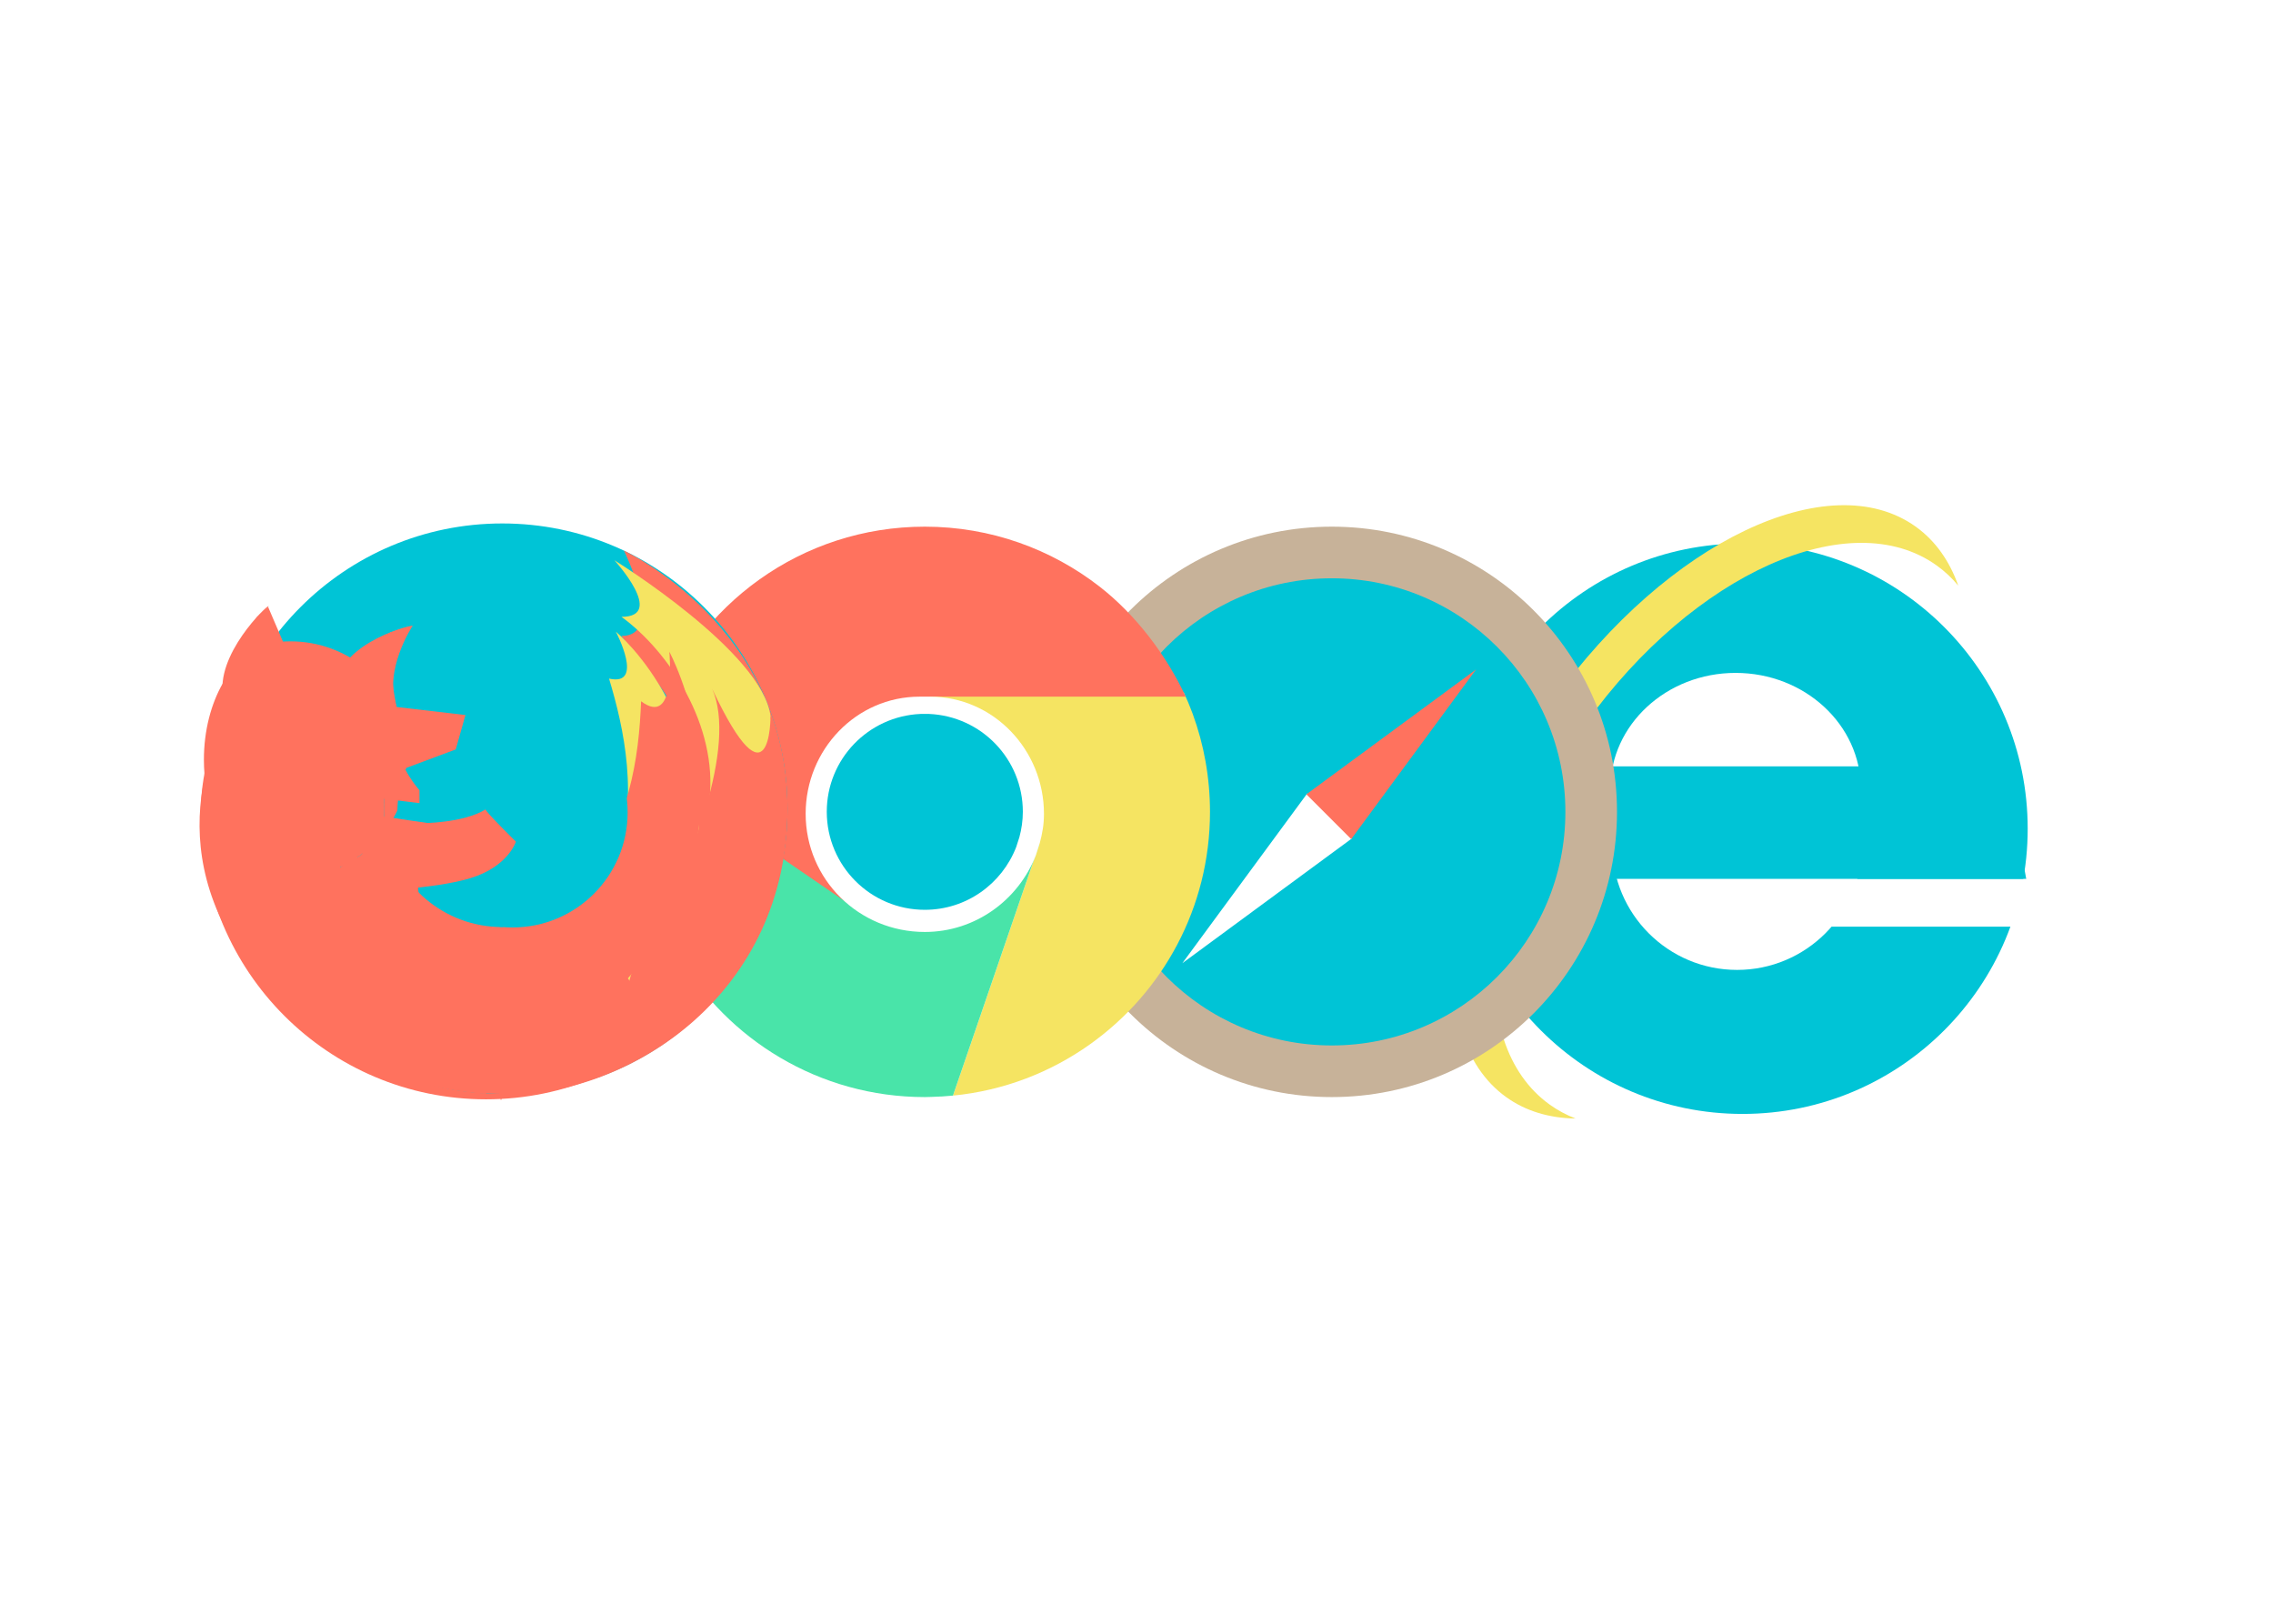<?xml version="1.0" encoding="utf-8"?>
<!-- Generator: Adobe Illustrator 16.0.0, SVG Export Plug-In . SVG Version: 6.00 Build 0)  -->
<!DOCTYPE svg PUBLIC "-//W3C//DTD SVG 1.1//EN" "http://www.w3.org/Graphics/SVG/1.1/DTD/svg11.dtd">
<svg version="1.1" xmlns="http://www.w3.org/2000/svg" xmlns:xlink="http://www.w3.org/1999/xlink" x="0px" y="0px" width="280px"
	 height="200px" viewBox="0 0 280 200" enable-background="new 0 0 280 200" xml:space="preserve">
<rect x="0" y="0" fill="#FFFFFF" width="280" height="200" />
<g id="Calque_1">
	<g>
		<g>
			<circle fill="#00C4D6" cx="214.652" cy="102.075" r="35.13"/>
			<circle fill="#FFFFFF" cx="214.653" cy="102.075" r="15.383"/>
			<ellipse fill="#FFFFFF" cx="213.799" cy="97.158" rx="15.429" ry="14.275"/>
			<circle fill="#FFFFFF" cx="213.983" cy="104.083" r="15.383"/>
			<path fill="#F5E462" d="M195.423,88.983c13.168-18.336,32.488-26.988,43.156-19.327c0.994,0.714,1.877,1.545,2.652,2.478
				c-1.072-3.025-2.805-5.515-5.232-7.258c-10.666-7.661-30.609,1.857-44.543,21.258c-13.934,19.402-16.58,41.34-5.914,49.001
				c2.428,1.744,5.342,2.588,8.549,2.639c-1.133-0.437-2.201-1.008-3.195-1.721C180.228,128.392,182.255,107.317,195.423,88.983z"/>
			<rect x="217.38" y="108.255" fill="#FFFFFF" width="38.824" height="5.884"/>
			<polygon fill="#00C4D6" points="194.62,94.391 247.075,94.391 249.601,108.255 194.62,108.255 			"/>
		</g>
		<g>
			<circle fill="#C7B299" cx="164.061" cy="100" r="35.13"/>
			<circle fill="#00C4D6" cx="164.061" cy="100" r="28.771"/>
			<polygon fill="#FFFFFF" points="145.647,118.64 161.028,97.736 166.552,103.257 			"/>
			<polygon fill="#FF725E" points="181.833,82.455 166.45,103.358 160.929,97.837 			"/>
		</g>
		<g>
			<path fill="#F5E462" d="M146.927,87.938c-0.334-0.912-0.709-1.803-1.113-2.678h-31.91v2.652c0.008,0,0.014-0.001,0.02-0.001
				c0.18,0,0.354,0.02,0.529,0.027c6.422,0.28,11.547,5.559,11.547,12.049c0,0.407-0.029,0.806-0.07,1.203
				c-0.07,0.659-0.188,1.304-0.355,1.928l-0.287,0.885h2.73l-10.625,30.945c6.252-0.613,12.023-2.863,16.877-6.319
				c8.945-6.369,14.783-16.813,14.783-28.629C149.052,95.761,148.302,91.699,146.927,87.938z"/>
			<g>
				<path fill="#FF725E" d="M113.392,87.938h1.061c-0.176-0.008-0.35-0.027-0.529-0.027S113.569,87.93,113.392,87.938z"/>
				<path fill="#FF725E" d="M106.444,109.458c0.396,0.313,0.814,0.598,1.25,0.86L106.444,109.458z"/>
				<path fill="#FF725E" d="M114.567,85.809h31.494c-2.373-5.119-6.188-10.119-10.594-13.546
					c-5.951-4.628-13.424-7.393-21.545-7.393c-15.164,0-28.082,9.607-33.004,23.067c-0.387,1.057-0.723,2.137-1.006,3.238
					c-0.244,0.938-0.436,1.898-0.6,2.866l25.869,18.021l1.289-2.586c-0.01-0.007-0.018-0.013-0.027-0.019
					c-2.797-2.212-4.598-5.628-4.598-9.471c0-6.49,5.123-11.77,11.545-12.049c0.172-0.008,0.34-0.024,0.512-0.026L114.567,85.809z"
					/>
			</g>
			<path fill="#49E4A9" d="M125.286,104.003l-0.111,0.345c-0.244,0.625-0.541,1.22-0.879,1.79
				c-2.102,3.543-5.955,5.925-10.373,5.925c-2.281,0-4.408-0.645-6.229-1.745c-0.426-0.256-0.834-0.536-1.223-0.841l-1.18,2.364
				L79.313,94.042c-0.332,1.938-0.521,3.925-0.521,5.958c0,12.897,6.955,24.166,17.314,30.274
				c5.225,3.082,11.312,4.856,17.816,4.856c0.275,0,0.545-0.015,0.818-0.021c0.893-0.021,1.777-0.076,2.65-0.161l10.625-30.945
				H125.286z"/>
			<path fill="#FFFFFF" d="M114.567,85.809h-1.291c-7.805,0-14.031,6.531-14.031,14.419c0,8.105,6.572,14.564,14.678,14.564
				c6.232,0,11.545-3.952,13.674-9.433l0.488-1.523c0.324-1.216,0.516-2.274,0.516-3.593
				C128.601,92.354,122.372,85.809,114.567,85.809z"/>
			<path fill="#00C4D6" d="M114.452,87.938h-1.061c-6.422,0.28-11.545,5.559-11.545,12.049c0,6.668,5.408,12.076,12.076,12.076
				c5.129,0,9.5-3.204,11.252-7.714l0.398-1.23c0.27-1,0.426-2.046,0.426-3.131C125.999,93.497,120.874,88.217,114.452,87.938z"/>
		</g>
		<g>
			<path fill="#FF725E" d="M87.548,84.755c1.484,2.971-0.206,10.102-2.53,3.287c-2.324-6.816-2.345,12.697-2.345,12.697v5.557
				l6.716,0.897l2.302-11.218L87.548,84.755z"/>
			<path fill="#FF725E" d="M87.157,81.192c0,0,9.762,9.175,7.041,13.642s-6.219-3.247-6.219-3.247S89.349,87.859,87.157,81.192z"/>
			<g>
				<path fill="#FF725E" d="M94.995,100.276c0,19.402-15.727,35.13-35.129,35.13s-35.131-15.728-35.131-35.13
					c0-19.401,18.932-27.487,38.334-27.487S94.995,80.875,94.995,100.276z"/>
				<circle fill="#00C4D6" cx="61.874" cy="99.606" r="35.131"/>
				<path fill="#FF725E" d="M61.874,134.737c-17.428,0-31.881-12.691-34.645-29.332c2.4,1.736,5.348,2.763,8.539,2.763
					c4.824,0,9.102-2.345,11.756-5.956c1.23,6.812,7.184,11.98,14.35,11.98c0,0,22.09-7.41,23.162-16.868
					c1.031-9.127-4.664-13.448-8.48-18.989c5.516,0,0.309-10.507,0.309-10.507s20.141,9.28,20.141,31.778
					c0,22.497-18.887,35.343-35.344,35.343C61.661,136.354,61.874,134.737,61.874,134.737z"/>
				<path fill="#F5E462" d="M94.917,88.205c-1.002-7.927-19.232-19.197-19.232-19.197s6.387,6.969,0.871,6.969
					c5.898,4.301,11.871,13.4,10.838,22.528C86.323,107.962,97.737,110.525,94.917,88.205z"/>
				<path fill="#F5E462" d="M85.011,111.29c4.977-21.94-9.146-33.481-9.146-33.481s3.588,6.781-0.84,5.776
					c1.838,6.099,3.727,14.586,0.877,23.3C72.95,115.913,80.034,133.23,85.011,111.29z"/>
				<path fill="#FF725E" d="M85.923,125.007c15.729-16.087,8.994-36.803,8.994-36.803s0.078,12.071-7.201-3.386
					c3.145,6.99-2.645,21.916-7.576,30.19C71.349,129.762,85.923,125.007,85.923,125.007z"/>
				<path fill="#FF725E" d="M79.532,117.787c13.484-18.01,2.922-37.509,2.922-37.509s0.936,9.406-3.479,6.1
					c-0.266,6.723-1.359,15.721-7.656,22.41C64.794,115.716,66.052,135.796,79.532,117.787z"/>
				<path fill="#FF725E" d="M33.28,79.212c-4.637,1.182-8.162,7.163-8.162,14.37c0,4.867,1.607,9.173,4.08,11.823
					c-0.213-1.888-0.328-3.823-0.328-5.798C28.87,92,30.507,84.963,33.28,79.212z"/>
				<path fill="#FF725E" d="M47.524,102.212c-0.152-0.846-0.236-1.716-0.236-2.606c0-3.23,1.051-6.212,2.83-8.63
					c-1.23-6.811-7.184-11.98-14.35-11.98c-0.85,0-1.68,0.078-2.488,0.216C29.171,84.963,26.743,92,26.743,99.606
					c0,1.976,0.172,3.911,0.486,5.798c2.4,1.736,5.348,2.763,8.539,2.763C40.593,108.168,44.87,105.823,47.524,102.212z"/>
				<path fill="#FF725E" d="M50.118,90.976c-1.779,2.418-2.83,5.4-2.83,8.63c0,0.89,0.084,1.76,0.236,2.606
					c1.777-2.416,2.83-5.4,2.83-8.63C50.354,92.692,50.271,91.822,50.118,90.976z"/>
				<path fill="#FF725E" d="M50.118,77.375c3.287-1.019-5.756,0.556-8.131,5.185c-2.377,4.629,6.877,4.533,6.877,4.533
					S46.829,78.394,50.118,77.375z"/>
				<path fill="#FF725E" d="M32.54,75.331c0.256-0.271,0.414-0.455,0.492-0.562c0.719-1.011-5.83,4.857-5.631,10.169
					c0.221,5.873,9.283,0.659,9.283,0.659S29.864,78.154,32.54,75.331z"/>
				<polygon fill="#FF725E" points="34.937,79.212 33.032,74.769 31.571,76.08 31.894,82.189 				"/>
				<path fill="#FF725E" d="M50.829,77.079c0,0-3.635,5.475-1.965,10.015c-5.018-0.75-0.816-9.191-0.816-9.191L50.829,77.079z"/>
				<path fill="#FF725E" d="M30.001,84.819c0,0-9.773,12.506-3.072,27.737c6.391,14.525,19.244,21.124,32.904,22.181
					c5.699-6.35-11.785-16.533-11.785-16.533L30.001,84.819z"/>
				<path fill="#FF725E" d="M60.976,116.352c2.521-0.648,7.705-3.61,7.705-3.61l5.02-0.703l3.164,1.166L60.976,116.352z"/>
				<path fill="#FF725E" d="M55.351,104.223c0,0-6.475,3.597-2.59,8.187c3.885,4.59-5.473,1.783-5.473,1.783l-5.691-8.303
					L55.351,104.223z"/>
				<circle fill="#00C4D6" cx="63.134" cy="100.057" r="14.182"/>
				<polygon fill="#FF725E" points="44.673,86.582 48.965,87.093 57.337,88.073 56.139,92.308 44.673,96.594 				"/>
				<path fill="#FF725E" d="M41.987,99.606c1.467,0.529,16.625,2.606,16.625,2.606l1.221,3.192l-14.406,1.33L41.987,99.606z"/>
				<path fill="#FF725E" d="M49.328,92.437c-0.232,1.958,2.345,4.906,2.345,4.906v1.581l-7.979-0.968L49.328,92.437z"/>
				<path fill="#FF725E" d="M51.974,101.392c0,0,5.1,0.006,7.859-1.702c-0.268,0.057,3.719,3.979,3.719,3.979
					s-0.957,3.086-5.623,4.5s-13.029,1.61-13.029,1.61L51.974,101.392z"/>
			</g>
		</g>
	</g>
</g>
<g id="Calque_3">
	<defs>
		<rect id="SVGID_1329_" x="-1785.327" y="343.809" width="1400" height="869"/>
	</defs>
	<clipPath id="SVGID_226_">
		<use xlink:href="#SVGID_1329_"  overflow="visible"/>
	</clipPath>
</g>
<g id="Calque_6">
</g>
</svg>
